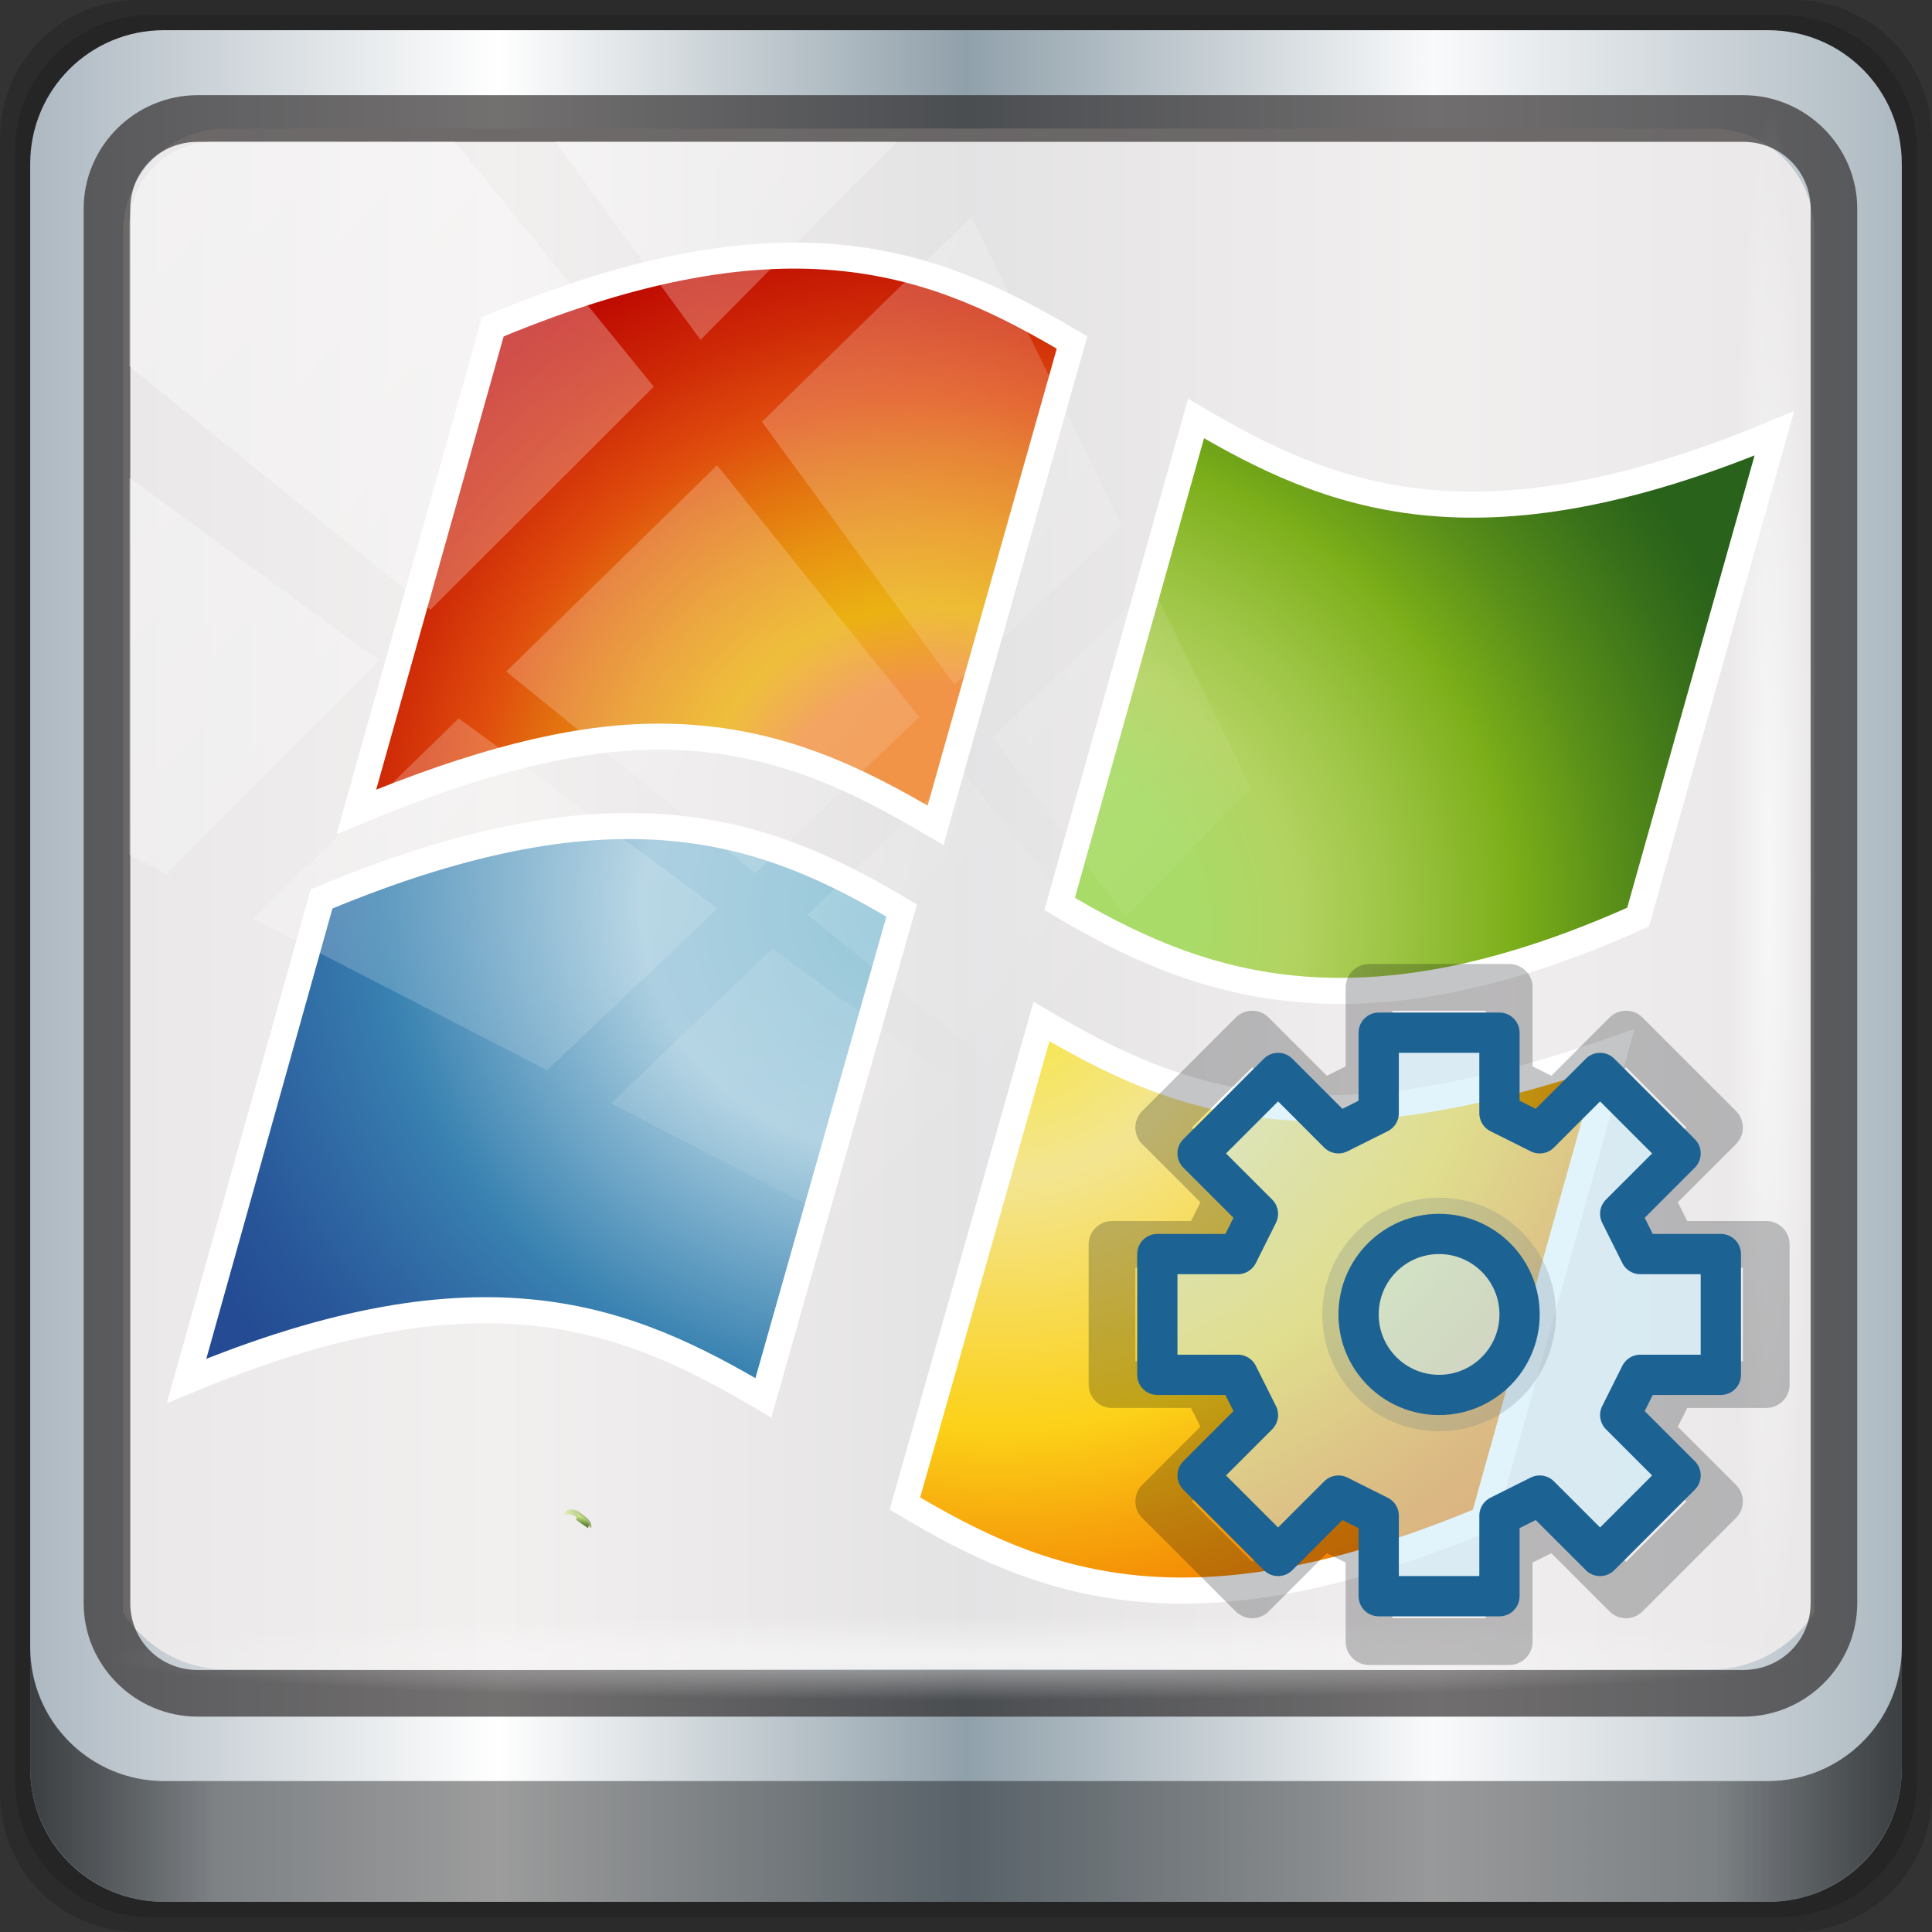 <?xml version="1.0" encoding="UTF-8" standalone="no"?>
<!-- Created with Inkscape (http://www.inkscape.org/) -->

<svg
   xmlns:dc="http://purl.org/dc/elements/1.1/"
   xmlns:cc="http://creativecommons.org/ns#"
   xmlns:rdf="http://www.w3.org/1999/02/22-rdf-syntax-ns#"
   xmlns:svg="http://www.w3.org/2000/svg"
   xmlns="http://www.w3.org/2000/svg"
   xmlns:xlink="http://www.w3.org/1999/xlink"
   xmlns:sodipodi="http://sodipodi.sourceforge.net/DTD/sodipodi-0.dtd"
   xmlns:inkscape="http://www.inkscape.org/namespaces/inkscape"
   width="96"
   height="96"
   viewBox="0 0 96 96"
   version="1.1"
   id="svg1072"
   inkscape:version="0.92.1 r15371"
   sodipodi:docname="winecfg.svg">
  <rect x="0" y="0" width="96" height="96" fill="#333333" stroke="none"/>
  <defs
     id="defs1066">
    <linearGradient
       id="linearGradient1019">
      <stop
         offset="0"
         style="stop-color:#010101;stop-opacity:0.647"
         id="stop1015" />
      <stop
         offset="1"
         style="stop-color:#040404;stop-opacity:0"
         id="stop1017" />
    </linearGradient>
    <linearGradient
       y2="47"
       x2="90"
       y1="47"
       x1="6"
       gradientTransform="matrix(1.107,0,0,1.107,-4.994,-3.621)"
       gradientUnits="userSpaceOnUse"
       id="linearGradient4071"
       xlink:href="#linearGradient6139-0"
       inkscape:collect="always" />
    <linearGradient
       id="linearGradient6139-0">
      <stop
         style="stop-color:#adb8c1;stop-opacity:1"
         offset="0"
         id="stop6141-2" />
      <stop
         id="stop6151-0"
         offset="0.25"
         style="stop-color:#ffffff;stop-opacity:1;" />
      <stop
         id="stop6147-1"
         offset="0.5"
         style="stop-color:#90a0aa;stop-opacity:1" />
      <stop
         style="stop-color:#f9fafb;stop-opacity:1"
         offset="0.75"
         id="stop6149-4" />
      <stop
         style="stop-color:#adb9c1;stop-opacity:1"
         offset="1"
         id="stop6143-4" />
    </linearGradient>
    <linearGradient
       gradientUnits="userSpaceOnUse"
       y2="88.172"
       x2="94.5"
       y1="88.172"
       x1="1.5"
       id="linearGradient4129"
       xlink:href="#linearGradient3832-0-6-1-1"
       inkscape:collect="always"
       gradientTransform="translate(0.149,0.415)" />
    <linearGradient
       id="linearGradient3832-0-6-1-1">
      <stop
         id="stop3834-6-3-7-1"
         offset="0"
         style="stop-color:#000000;stop-opacity:1;" />
      <stop
         style="stop-color:#000000;stop-opacity:0.588;"
         offset="0.1"
         id="stop3872-2-4" />
      <stop
         id="stop3844-6-2-7-6"
         offset="0.9"
         style="stop-color:#000000;stop-opacity:0.588;" />
      <stop
         id="stop3836-5-0-2-9"
         offset="1"
         style="stop-color:#000000;stop-opacity:1;" />
    </linearGradient>
    <radialGradient
       r="43.199"
       fy="44.893"
       fx="13.948"
       cy="44.893"
       cx="13.948"
       gradientTransform="matrix(0.975,0,0,0.049,34.048,80.582)"
       gradientUnits="userSpaceOnUse"
       id="radialGradient7462"
       xlink:href="#linearGradient3737"
       inkscape:collect="always" />
    <linearGradient
       id="linearGradient3737">
      <stop
         id="stop3739"
         style="stop-color:#ffffff;stop-opacity:1"
         offset="0" />
      <stop
         id="stop3741"
         style="stop-color:#ffffff;stop-opacity:0"
         offset="1" />
    </linearGradient>
    <radialGradient
       r="43.199"
       fy="44.893"
       fx="13.948"
       cy="44.893"
       cx="13.948"
       gradientTransform="matrix(0.888,0,0,0.049,31.96,-90.317)"
       gradientUnits="userSpaceOnUse"
       id="radialGradient7464"
       xlink:href="#linearGradient3737"
       inkscape:collect="always" />
    <linearGradient
       y2="14.514"
       x2="50.528"
       y1="-28.642"
       x1="2.771"
       gradientUnits="userSpaceOnUse"
       id="linearGradient4767"
       xlink:href="#linearGradient3737"
       inkscape:collect="always" />
    <clipPath
       clipPathUnits="userSpaceOnUse"
       id="clipPath4156-4-1">
      <path
         style="opacity:0.6;fill:#ffffff;fill-opacity:1;stroke:none"
         d="m 27.046,-55.695 -14.214,13.321 h 0.061 l 15.653,21.771 10.231,-10.546 C 38.562,-32.302 27.468,-54.819 27.046,-55.695 Z M 9.647,-39.383 -5.241,-25.321 15.988,-7.806 26.372,-18.383 Z m 31.491,12.951 -9.741,9.714 8.945,12.458 7.781,-7.555 z m -49.84,4.379 -13.754,12.982 26.283,13.846 0.061,-0.062 -0.123,-0.062 L 13.599,-5.401 -8.702,-22.053 Z m 38.015,7.401 -9.803,9.775 11.579,9.559 7.628,-7.401 -8.669,-11.009 z m 20.187,5.674 -7.383,7.216 6.188,8.542 5.82,-6.137 z m -32.195,6.322 -9.557,9.498 13.662,7.185 7.934,-7.678 z m 23.312,2.374 -7.107,6.938 8.363,6.907 5.361,-5.674 -0.061,-0.092 -0.092,0.123 -6.464,-8.203 z m -8.73,8.542 -7.505,7.339 10.354,5.458 c 1.397,-1.321 5.675,-6.123 5.851,-6.322 z"
         id="path4158-0-8"
         inkscape:connector-curvature="0" />
    </clipPath>
    <clipPath
       id="clipPath3496-4-1"
       clipPathUnits="userSpaceOnUse">
      <rect
         ry="1.172"
         y="1.232"
         x="5.31"
         height="22.634"
         width="13.278"
         id="rect3498-7-0"
         style="opacity:0.626;fill:none;fill-opacity:1;fill-rule:nonzero;stroke:#000000;stroke-width:0.196;stroke-linecap:round;stroke-linejoin:miter;stroke-miterlimit:4;stroke-dasharray:none;stroke-opacity:1" />
    </clipPath>
    <clipPath
       id="clipPath1688"
       clipPathUnits="userSpaceOnUse">
      <rect
         ry="1.172"
         y="1.232"
         x="5.31"
         height="22.634"
         width="13.278"
         id="rect1686"
         style="opacity:0.626;fill:none;fill-opacity:1;fill-rule:nonzero;stroke:#000000;stroke-width:0.196;stroke-linecap:round;stroke-linejoin:miter;stroke-miterlimit:4;stroke-dasharray:none;stroke-opacity:1" />
    </clipPath>
    <clipPath
       id="clipPath1710"
       clipPathUnits="userSpaceOnUse">
      <rect
         ry="1.172"
         y="1.232"
         x="5.31"
         height="22.634"
         width="13.278"
         id="rect1708"
         style="opacity:0.626;fill:none;fill-opacity:1;fill-rule:nonzero;stroke:#000000;stroke-width:0.196;stroke-linecap:round;stroke-linejoin:miter;stroke-miterlimit:4;stroke-dasharray:none;stroke-opacity:1" />
    </clipPath>
    <clipPath
       id="clipPath1732"
       clipPathUnits="userSpaceOnUse">
      <rect
         ry="1.172"
         y="1.232"
         x="5.31"
         height="22.634"
         width="13.278"
         id="rect1730"
         style="opacity:0.626;fill:none;fill-opacity:1;fill-rule:nonzero;stroke:#000000;stroke-width:0.196;stroke-linecap:round;stroke-linejoin:miter;stroke-miterlimit:4;stroke-dasharray:none;stroke-opacity:1" />
    </clipPath>
    <linearGradient
       inkscape:collect="always"
       xlink:href="#linearGradient3737"
       id="linearGradient5729"
       x1="18.18"
       y1="14.206"
       x2="15.672"
       y2="19.3"
       gradientUnits="userSpaceOnUse" />
    <clipPath
       id="clipPath3496-4-1-3"
       clipPathUnits="userSpaceOnUse">
      <rect
         ry="1.172"
         y="1.232"
         x="5.31"
         height="22.634"
         width="13.278"
         id="rect3498-7-0-6"
         style="opacity:0.626;fill:none;fill-opacity:1;fill-rule:nonzero;stroke:#000000;stroke-width:0.196;stroke-linecap:round;stroke-linejoin:miter;stroke-miterlimit:4;stroke-dasharray:none;stroke-opacity:1" />
    </clipPath>
    <clipPath
       id="clipPath1130"
       clipPathUnits="userSpaceOnUse">
      <rect
         ry="1.172"
         y="1.232"
         x="5.31"
         height="22.634"
         width="13.278"
         id="rect1128"
         style="opacity:0.626;fill:none;fill-opacity:1;fill-rule:nonzero;stroke:#000000;stroke-width:0.196;stroke-linecap:round;stroke-linejoin:miter;stroke-miterlimit:4;stroke-dasharray:none;stroke-opacity:1" />
    </clipPath>
    <clipPath
       id="clipPath1145"
       clipPathUnits="userSpaceOnUse">
      <rect
         ry="1.172"
         y="1.232"
         x="5.31"
         height="22.634"
         width="13.278"
         id="rect1143"
         style="opacity:0.626;fill:none;fill-opacity:1;fill-rule:nonzero;stroke:#000000;stroke-width:0.196;stroke-linecap:round;stroke-linejoin:miter;stroke-miterlimit:4;stroke-dasharray:none;stroke-opacity:1" />
    </clipPath>
    <clipPath
       id="clipPath1160"
       clipPathUnits="userSpaceOnUse">
      <rect
         ry="1.172"
         y="1.232"
         x="5.31"
         height="22.634"
         width="13.278"
         id="rect1158"
         style="opacity:0.626;fill:none;fill-opacity:1;fill-rule:nonzero;stroke:#000000;stroke-width:0.196;stroke-linecap:round;stroke-linejoin:miter;stroke-miterlimit:4;stroke-dasharray:none;stroke-opacity:1" />
    </clipPath>
    <radialGradient
       inkscape:collect="always"
       xlink:href="#SVGID_5_"
       id="radialGradient2088"
       gradientUnits="userSpaceOnUse"
       gradientTransform="matrix(1,0,0,-1,-188.541,-156.646)"
       cx="230.744"
       cy="-168.933"
       r="33.058"
       fx="230.744"
       fy="-168.933" />
    <radialGradient
       cx="232.407"
       cy="-168.505"
       r="33.058"
       id="SVGID_5_"
       gradientUnits="userSpaceOnUse"
       gradientTransform="matrix(1,0,0,-1,-270.96,-122.075)">
      <stop
         id="stop3343"
         style="stop-color:#96c8d9;stop-opacity:1"
         offset="0.001" />
      <stop
         id="stop3349"
         style="stop-color:#add0e1;stop-opacity:1"
         offset="0.328" />
      <stop
         id="stop3351"
         style="stop-color:#3982b1;stop-opacity:1"
         offset="0.65" />
      <stop
         id="stop3353"
         style="stop-color:#3474aa;stop-opacity:1"
         offset="0.72" />
      <stop
         id="stop3355"
         style="stop-color:#285699;stop-opacity:1"
         offset="0.899" />
      <stop
         id="stop3357"
         style="stop-color:#244b93;stop-opacity:1"
         offset="1" />
    </radialGradient>
    <radialGradient
       cx="232.379"
       cy="-169.231"
       r="30.777"
       id="radialGradient5101"
       xlink:href="#SVGID_19_"
       gradientUnits="userSpaceOnUse"
       gradientTransform="matrix(1.243,-0.035,-0.03,-1.158,-246.543,-137.159)" />
    <radialGradient
       cx="232.379"
       cy="-169.231"
       r="30.777"
       id="SVGID_19_"
       gradientUnits="userSpaceOnUse"
       gradientTransform="matrix(1,0,0,-1,-270.96,-122.075)">
      <stop
         id="stop3567"
         style="stop-color:#f8e635;stop-opacity:1"
         offset="0" />
      <stop
         id="stop3571"
         style="stop-color:#f3e591;stop-opacity:1"
         offset="0.285" />
      <stop
         id="stop3573"
         style="stop-color:#fcd118;stop-opacity:1"
         offset="0.65" />
      <stop
         id="stop3575"
         style="stop-color:#f7a50c;stop-opacity:1"
         offset="0.802" />
      <stop
         id="stop3577"
         style="stop-color:#f38603;stop-opacity:1"
         offset="0.929" />
      <stop
         id="stop3579"
         style="stop-color:#f27b00;stop-opacity:1"
         offset="1" />
    </radialGradient>
    <radialGradient
       cx="231.44"
       cy="-164.997"
       r="29.215"
       id="radialGradient5135"
       xlink:href="#SVGID_36_"
       gradientUnits="userSpaceOnUse"
       gradientTransform="matrix(1.243,-0.035,-0.03,-1.158,-249.053,-140.463)" />
    <radialGradient
       cx="231.44"
       cy="-164.997"
       r="29.215"
       id="SVGID_36_"
       gradientUnits="userSpaceOnUse"
       gradientTransform="matrix(1,0,0,-1,-270.96,-122.075)">
      <stop
         id="stop3738"
         style="stop-color:#f19448;stop-opacity:1"
         offset="0.216" />
      <stop
         id="stop3740"
         style="stop-color:#ebb213;stop-opacity:1"
         offset="0.331" />
      <stop
         id="stop3742"
         style="stop-color:#e89312;stop-opacity:1"
         offset="0.449" />
      <stop
         id="stop3744"
         style="stop-color:#e26d0f;stop-opacity:1"
         offset="0.567" />
      <stop
         id="stop3746"
         style="stop-color:#e04d0d;stop-opacity:1"
         offset="0.65" />
      <stop
         id="stop3748"
         style="stop-color:#ce2907;stop-opacity:1"
         offset="0.785" />
      <stop
         id="stop5174"
         style="stop-color:#bf0b02;stop-opacity:1"
         offset="0.922" />
      <stop
         id="stop5176"
         style="stop-color:#b90000;stop-opacity:1"
         offset="1" />
    </radialGradient>
    <radialGradient
       cx="232.245"
       cy="-168.24"
       r="33.43"
       id="radialGradient5155"
       xlink:href="#SVGID_48_"
       gradientUnits="userSpaceOnUse"
       gradientTransform="matrix(1.243,-0.035,-0.03,-1.158,-246.768,-139.026)" />
    <radialGradient
       cx="232.245"
       cy="-168.24"
       r="33.43"
       id="SVGID_48_"
       gradientUnits="userSpaceOnUse"
       gradientTransform="matrix(1,0,0,-1,-270.96,-122.075)">
      <stop
         id="stop3914"
         style="stop-color:#a9db68;stop-opacity:1"
         offset="0.247" />
      <stop
         id="stop3916"
         style="stop-color:#b3d361;stop-opacity:1"
         offset="0.375" />
      <stop
         id="stop3918"
         style="stop-color:#9cc443;stop-opacity:1"
         offset="0.505" />
      <stop
         id="stop3920"
         style="stop-color:#7fb01d;stop-opacity:1"
         offset="0.636" />
      <stop
         id="stop3922"
         style="stop-color:#7bae19;stop-opacity:1"
         offset="0.65" />
      <stop
         id="stop3924"
         style="stop-color:#578d19;stop-opacity:1"
         offset="0.779" />
      <stop
         id="stop3926"
         style="stop-color:#366e1a;stop-opacity:1"
         offset="0.922" />
      <stop
         id="stop3928"
         style="stop-color:#29621a;stop-opacity:1"
         offset="1" />
    </radialGradient>
    <linearGradient
       x1="241.273"
       y1="-145.81"
       x2="240.721"
       y2="-145.771"
       id="linearGradient5161"
       xlink:href="#SVGID_51_"
       gradientUnits="userSpaceOnUse"
       gradientTransform="matrix(1.243,-0.035,-0.03,-1.158,-309.301,-83.067)" />
    <linearGradient
       x1="241.273"
       y1="-145.81"
       x2="240.721"
       y2="-145.771"
       id="SVGID_51_"
       gradientUnits="userSpaceOnUse"
       gradientTransform="matrix(1,0,0,-1,-270.96,-122.075)">
      <stop
         id="stop3953"
         style="stop-color:#7aa922;stop-opacity:1"
         offset="0" />
      <stop
         id="stop3955"
         style="stop-color:#d3ed89;stop-opacity:1"
         offset="0.2" />
      <stop
         id="stop3957"
         style="stop-color:#d3ed89;stop-opacity:1"
         offset="0.525" />
      <stop
         id="stop3959"
         style="stop-color:#7aa922;stop-opacity:1"
         offset="1" />
    </linearGradient>
    <linearGradient
       x1="265.943"
       y1="-147.652"
       x2="266.023"
       y2="-147.38"
       id="linearGradient5175"
       xlink:href="#SVGID_58_"
       gradientUnits="userSpaceOnUse"
       gradientTransform="matrix(1.243,-0.035,-0.03,-1.158,-309.286,-82.983)" />
    <linearGradient
       x1="265.943"
       y1="-147.652"
       x2="266.023"
       y2="-147.38"
       id="SVGID_58_"
       gradientUnits="userSpaceOnUse"
       gradientTransform="matrix(1,0,0,-1,-270.96,-122.075)">
      <stop
         id="stop4030"
         style="stop-color:#5b7f30;stop-opacity:1"
         offset="0" />
      <stop
         id="stop4032"
         style="stop-color:#d3ed89;stop-opacity:1"
         offset="1" />
    </linearGradient>
    <linearGradient
       x1="265.25"
       y1="-147.547"
       x2="266.354"
       y2="-147.547"
       id="linearGradient5181"
       xlink:href="#SVGID_61_"
       gradientUnits="userSpaceOnUse"
       gradientTransform="matrix(1.243,-0.035,-0.03,-1.158,-309.289,-83.132)" />
    <linearGradient
       x1="265.25"
       y1="-147.547"
       x2="266.354"
       y2="-147.547"
       id="SVGID_61_"
       gradientUnits="userSpaceOnUse"
       gradientTransform="matrix(1,0,0,-1,-270.96,-122.075)">
      <stop
         id="stop4053"
         style="stop-color:#d3ed89;stop-opacity:1"
         offset="0" />
      <stop
         id="stop4055"
         style="stop-color:#5f821c;stop-opacity:1"
         offset="1" />
    </linearGradient>
    <linearGradient
       x1="265.945"
       y1="-147.654"
       x2="266.026"
       y2="-147.381"
       id="linearGradient5185"
       xlink:href="#SVGID_63_"
       gradientUnits="userSpaceOnUse"
       gradientTransform="matrix(1.243,-0.035,-0.03,-1.158,-309.282,-82.985)" />
    <linearGradient
       x1="265.945"
       y1="-147.654"
       x2="266.026"
       y2="-147.381"
       id="SVGID_63_"
       gradientUnits="userSpaceOnUse"
       gradientTransform="matrix(1,0,0,-1,-270.96,-122.075)">
      <stop
         id="stop4069"
         style="stop-color:#5b7f30;stop-opacity:1"
         offset="0" />
      <stop
         id="stop4071"
         style="stop-color:#d3ed89;stop-opacity:1"
         offset="1" />
    </linearGradient>
    <linearGradient
       x1="265.25"
       y1="-147.548"
       x2="266.356"
       y2="-147.548"
       id="linearGradient5187"
       xlink:href="#SVGID_64_"
       gradientUnits="userSpaceOnUse"
       gradientTransform="matrix(1,0,0,-1,-237.398,-110.116)" />
    <linearGradient
       x1="265.25"
       y1="-147.548"
       x2="266.356"
       y2="-147.548"
       id="SVGID_64_"
       gradientUnits="userSpaceOnUse"
       gradientTransform="matrix(1,0,0,-1,-270.96,-122.075)">
      <stop
         id="stop4076"
         style="stop-color:#d3ed89;stop-opacity:1"
         offset="0" />
      <stop
         id="stop4078"
         style="stop-color:#5f821c;stop-opacity:1"
         offset="1" />
    </linearGradient>
    <radialGradient
       inkscape:collect="always"
       xlink:href="#SVGID_5_"
       id="radialGradient954"
       gradientUnits="userSpaceOnUse"
       gradientTransform="matrix(1.243,-0.035,-0.03,-1.158,-249.624,-140.597)"
       cx="230.744"
       cy="-168.933"
       fx="230.744"
       fy="-168.933"
       r="33.058" />
  </defs>
  <sodipodi:namedview
     id="base"
     pagecolor="#ffffff"
     bordercolor="#666666"
     borderopacity="1.0"
     inkscape:pageopacity="0.0"
     inkscape:pageshadow="2"
     inkscape:zoom="3.5520835"
     inkscape:cx="28.25122"
     inkscape:cy="76.460532"
     inkscape:document-units="px"
     inkscape:current-layer="g2574"
     showgrid="false"
     inkscape:showpageshadow="false"
     units="px"
     inkscape:lockguides="true"
     inkscape:window-width="1280"
     inkscape:window-height="972"
     inkscape:window-x="0"
     inkscape:window-y="26"
     inkscape:window-maximized="1"
     inkscape:snap-global="false">
    <sodipodi:guide
       position="0,0"
       orientation="0,96"
       id="guide1621"
       inkscape:locked="true" />
    <sodipodi:guide
       position="96,0"
       orientation="-96,0"
       id="guide1623"
       inkscape:locked="true" />
    <sodipodi:guide
       position="96,96"
       orientation="0,-96"
       id="guide1625"
       inkscape:locked="true" />
    <sodipodi:guide
       position="0,96"
       orientation="96,0"
       id="guide1627"
       inkscape:locked="true" />
  </sodipodi:namedview>
  <g
     inkscape:label="Livello 1"
     inkscape:groupmode="layer"
     id="layer1"
     transform="translate(0,-1026.52)">
    <g
       transform="translate(-0.149,1026.105)"
       style="display:inline"
       id="g2574">
      <path
         inkscape:connector-curvature="0"
         id="path3288"
         d="M 89.292,0.415 H 7.006 c -3.799,0 -6.857,3.058 -6.857,6.857 V 89.558 c 0,3.799 3.058,6.857 6.857,6.857 H 89.292 c 3.799,0 6.857,-3.058 6.857,-6.857 V 7.272 c 0,-3.799 -3.058,-6.857 -6.857,-6.857 z"
         style="display:inline;opacity:0.15;fill:#000000;fill-opacity:1;fill-rule:nonzero;stroke:none" />
      <path
         style="display:inline;opacity:0.15;fill:#000000;fill-opacity:1;fill-rule:nonzero;stroke:none"
         d="M 88.649,1.165 H 7.649 c -3.739,0 -6.75,3.01 -6.75,6.75 V 88.915 c 0,3.74 3.011,6.75 6.75,6.75 H 88.649 c 3.74,0 6.75,-3.01 6.75,-6.75 V 7.915 c 0,-3.739 -3.01,-6.75 -6.75,-6.75 z"
         id="path4085"
         inkscape:connector-curvature="0" />
      <path
         inkscape:connector-curvature="0"
         id="rect4251-1"
         d="M 88.006,1.915 H 8.292 c -3.68,0 -6.643,2.963 -6.643,6.643 V 88.272 c 0,3.68 2.963,6.643 6.643,6.643 H 88.006 c 3.68,0 6.643,-2.963 6.643,-6.643 V 8.558 c 0,-3.68 -2.963,-6.643 -6.643,-6.643 z"
         style="display:inline;fill:url(#linearGradient4071);fill-opacity:1;fill-rule:nonzero;stroke:none" />
      <path
         sodipodi:nodetypes="sscccsccscccsss"
         inkscape:connector-curvature="0"
         id="path3400-6"
         d="m 11.39,6.802 c -2.856,0 -5.124,2.288 -5.124,5.171 v 21.427 7.239 39.914 c 1.097,1.684 2.969,2.812 5.124,2.812 h 4.099 65.589 4.099 c 2.155,0 4.027,-1.127 5.124,-2.812 V 40.64 33.401 11.973 c 0,-2.883 -2.268,-5.171 -5.124,-5.171 z"
         style="display:inline;opacity:0.873;fill:#f0eded;fill-opacity:1;fill-rule:nonzero;stroke:none;stroke-width:1.03" />
      <path
         style="color:#000000;font-style:normal;font-variant:normal;font-weight:normal;font-stretch:normal;font-size:medium;line-height:normal;font-family:Sans;-inkscape-font-specification:Sans;text-indent:0;text-align:start;text-decoration:none;text-decoration-line:none;letter-spacing:normal;word-spacing:normal;text-transform:none;writing-mode:lr-tb;direction:ltr;baseline-shift:baseline;text-anchor:start;display:inline;overflow:visible;visibility:visible;fill:#241f1f;fill-opacity:0.633;stroke:none;stroke-width:2.376;marker:none;enable-background:accumulate"
         d="m 9.974,5.144 c -3.117,0 -5.668,2.54 -5.668,5.646 v 69.278 c 0,3.106 2.551,5.646 5.668,5.646 H 86.766 c 3.117,0 5.668,-2.54 5.668,-5.646 V 10.79 c 0,-3.106 -2.551,-5.646 -5.668,-5.646 z m 0,2.319 H 86.766 c 1.888,0 3.352,1.48 3.352,3.327 v 69.278 c 0,1.846 -1.464,3.327 -3.352,3.327 H 9.974 c -1.888,0 -3.352,-1.48 -3.352,-3.327 V 10.79 c 0,-1.846 1.464,-3.327 3.352,-3.327 z"
         id="path4989"
         inkscape:connector-curvature="0" />
      <path
         id="path4118"
         d="m 1.649,82.259 v 6 c 0,3.68 2.976,6.656 6.656,6.656 H 87.993 c 3.68,0 6.656,-2.976 6.656,-6.656 v -6 c 0,3.68 -2.976,6.656 -6.656,6.656 H 8.305 c -3.68,0 -6.656,-2.976 -6.656,-6.656 z"
         style="display:inline;opacity:0.658;fill:url(#linearGradient4129);fill-opacity:1;fill-rule:nonzero;stroke:none"
         inkscape:connector-curvature="0" />
      <rect
         ry="4.25"
         rx="0"
         y="80.665"
         x="5.524"
         height="4.25"
         width="84.25"
         id="rect4131"
         style="opacity:0.55;fill:url(#radialGradient7462);fill-opacity:1;stroke:none" />
      <rect
         transform="rotate(90)"
         style="opacity:0.669;fill:url(#radialGradient7464);fill-opacity:1;stroke:none"
         id="rect4141"
         width="76.75"
         height="4.25"
         x="5.975"
         y="-90.234"
         rx="0"
         ry="4.25" />
      <g
         id="g965"
         transform="matrix(0.961,0,0,0.961,4.39,0.515)">
        <path
           d="m 12.306,46.337 c 15.42,-6.42 23.041,-3.443 29.902,0.638 L 35.058,72.173 C 28.173,68.118 20.715,64.829 5.234,71.297 L 12.215,46.375 Z"
           inkscape:connector-curvature="0"
           id="path4291"
           style="fill:url(#radialGradient954);stroke:#ffffff;stroke-width:1.347;stroke-miterlimit:4;stroke-dasharray:none;stroke-opacity:0.997;paint-order:stroke fill markers" />
        <path
           d="m 49.437,52.712 c 6.881,4.054 13.886,6.972 29.668,1.45 L 72.301,78.456 C 56.838,84.919 49.249,81.722 42.375,77.639 Z"
           inkscape:connector-curvature="0"
           id="path4527"
           style="fill:url(#radialGradient5101);stroke:#ffffff;stroke-width:1.347;stroke-miterlimit:4;stroke-dasharray:none;stroke-opacity:0.997;paint-order:stroke fill markers" />
        <path
           style="fill:url(#radialGradient5135);stroke:#ffffff;stroke-width:1.347;stroke-miterlimit:4;stroke-dasharray:none;stroke-opacity:0.997;paint-order:stroke fill markers"
           id="path4717"
           inkscape:connector-curvature="0"
           d="m 43.962,42.569 c -4.141,-2.444 -8.589,-4.711 -14.82,-4.578 -4.109,0.086 -8.975,1.315 -15.126,3.881 l 7.053,-25.078 c 15.471,-6.465 23.068,-3.263 29.948,0.813 z" />
        <path
           style="fill:url(#radialGradient5155);stroke:#ffffff;stroke-width:1.347;stroke-miterlimit:4;stroke-dasharray:none;stroke-opacity:0.997;paint-order:stroke fill markers"
           id="path4905"
           inkscape:connector-curvature="0"
           d="m 87.331,22.302 c -15.45,6.452 -23.035,3.284 -29.901,-0.767 l -7.054,25.1 c 6.861,4.075 15.109,7.343 29.91,0.681 z" />
        <path
           style="fill:#5f821c;stroke-width:1.2"
           id="path4927"
           inkscape:connector-curvature="0"
           d="m -5.691,77.395 -0.073,0.177 -0.547,0.39 c 0.045,-0.171 0.467,-0.462 0.589,-0.553 0.026,-0.011 0.031,-0.014 0.031,-0.014 z" />
        <path
           style="fill:url(#linearGradient5161);stroke-width:1.2"
           id="path4939"
           inkscape:connector-curvature="0"
           d="m -5.101,77.494 c -0.294,-0.155 -0.556,-0.065 -0.671,-0.016 0.014,-0.055 0.064,-0.165 0.064,-0.165 0.248,-0.153 0.353,-0.162 0.595,-0.066 0.033,0.082 0.047,0.163 0.011,0.247 z" />
        <path
           style="opacity:0.72;fill:url(#linearGradient5175);stroke-width:1.2"
           id="path5019"
           inkscape:connector-curvature="0"
           d="m 26.045,78.66 c 0.01,0.091 -0.06,0.247 -0.06,0.247 l -0.611,-0.432 c 0,0 0.082,-0.187 0.035,-0.324 0.203,0.073 0.6,0.456 0.635,0.509 z" />
        <path
           style="opacity:0.6;fill:url(#linearGradient5181);stroke-width:1.2"
           id="path5045"
           inkscape:connector-curvature="0"
           d="m 24.779,78.216 c 0.02,-0.096 0.032,-0.138 0.131,-0.227 0.077,-0.045 0.403,-0.103 0.672,0.114 0.269,0.214 0.681,0.459 0.566,0.812 -0.034,-0.071 -0.155,-0.158 -0.155,-0.158 l -0.6,-0.415 c 0,0 -0.196,-0.207 -0.614,-0.126 z" />
        <path
           style="opacity:0.72;fill:url(#linearGradient5185);stroke-width:1.2"
           id="path5063"
           inkscape:connector-curvature="0"
           d="m 26.049,78.659 c 0.01,0.09 -0.06,0.245 -0.06,0.245 l -0.609,-0.433 c 0,0 0.082,-0.185 0.039,-0.325 0.198,0.076 0.595,0.46 0.63,0.512 z" />
      </g>
      <rect
         clip-path="url(#clipPath4156-4-1)"
         ry="3.957"
         rx="3.957"
         y="-30"
         x="2"
         height="69.024"
         width="75.966"
         id="rect4146"
         style="opacity:0.398;fill:url(#linearGradient4767);fill-opacity:1;stroke:none"
         transform="matrix(1.069,0,0,1.048,4.444,38.894)" />
      <g
         transform="translate(18.862,116.27)"
         style="display:inline"
         id="g10369"
         inkscape:transform-center-x="-14.076246"
         inkscape:transform-center-y="13.794722">
        <g
           id="g10344"
           transform="matrix(1.161,0,0,1.161,34.22,-69.115)"
           style="fill:none;fill-opacity:1;stroke:#080a0d;stroke-width:2;stroke-linecap:round;stroke-linejoin:round;stroke-opacity:0.236">
          <path
             id="path10340"
             d="M 13,2 V 6 L 11,7 8,4 4,8 7,11 6,13 H 2 v 6 h 4 l 1,2 -3,3 4,4 3,-3 2,1 v 4 h 6 v -4 l 2,-1 3,3 4,-4 -3,-3 1,-2 h 4 V 13 H 26 L 25,11 28,8 24,4 21,7 19,6 V 2 Z"
             inkscape:connector-curvature="0"
             style="fill:none;fill-opacity:1;stroke:#080a0d;stroke-opacity:0.236" />
          <circle
             id="circle10342"
             r="4"
             cy="16"
             cx="16"
             style="fill:none;fill-opacity:1;stroke:#080a0d;stroke-opacity:0.236" />
        </g>
        <g
           id="g10350"
           transform="matrix(0.95,0,0,0.95,37.598,-65.737)"
           style="fill:#c7e9f8;fill-opacity:0.524;stroke:none;stroke-width:1.175;stroke-linecap:round;stroke-linejoin:round;stroke-miterlimit:4;stroke-dasharray:none;stroke-opacity:1">
          <path
             id="path10346"
             d="M 13,2 V 6 L 11,7 8,4 4,8 7,11 6,13 H 2 v 6 h 4 l 1,2 -3,3 4,4 3,-3 2,1 v 4 h 6 v -4 l 2,-1 3,3 4,-4 -3,-3 1,-2 h 4 V 13 H 26 L 25,11 28,8 24,4 21,7 19,6 V 2 Z"
             inkscape:connector-curvature="0"
             style="fill:#c7e9f8;fill-opacity:0.524;stroke:none;stroke-width:1.175;stroke-miterlimit:4;stroke-dasharray:none;stroke-opacity:1" />
          <circle
             id="circle10348"
             r="4"
             cy="16"
             cx="16"
             style="fill:#c7e9f8;fill-opacity:0.524;stroke:none;stroke-width:1.175;stroke-miterlimit:4;stroke-dasharray:none;stroke-opacity:1" />
        </g>
        <g
           style="fill:none;stroke:#1c6293;stroke-width:2;stroke-linecap:round;stroke-linejoin:round;stroke-opacity:1"
           transform="translate(36.794,-66.541)"
           id="g10338">
          <path
             style="fill:none;stroke:#1c6293;stroke-opacity:1"
             inkscape:connector-curvature="0"
             d="M 13,2 V 6 L 11,7 8,4 4,8 7,11 6,13 H 2 v 6 h 4 l 1,2 -3,3 4,4 3,-3 2,1 v 4 h 6 v -4 l 2,-1 3,3 4,-4 -3,-3 1,-2 h 4 V 13 H 26 L 25,11 28,8 24,4 21,7 19,6 V 2 Z"
             id="path10334" />
          <circle
             style="fill:none;stroke:#1c6293;stroke-opacity:1"
             cx="16"
             cy="16"
             r="4"
             id="circle10336" />
        </g>
      </g>
    </g>
    <g
       style="display:inline"
       transform="matrix(2.328,0,0,2.328,-73.972,1057.842)"
       id="g6209">
      <circle
         r="0"
         transform="matrix(0.79,0,0,0.77,3.093,3.144)"
         cy="16.753"
         cx="17.015"
         id="path5721"
         style="opacity:0.822;fill:none;fill-opacity:1;fill-rule:nonzero;stroke:url(#linearGradient5729);stroke-width:1.236;stroke-linecap:round;stroke-linejoin:round;stroke-miterlimit:4;stroke-dasharray:none;stroke-opacity:1" />
    </g>
  </g>
</svg>
